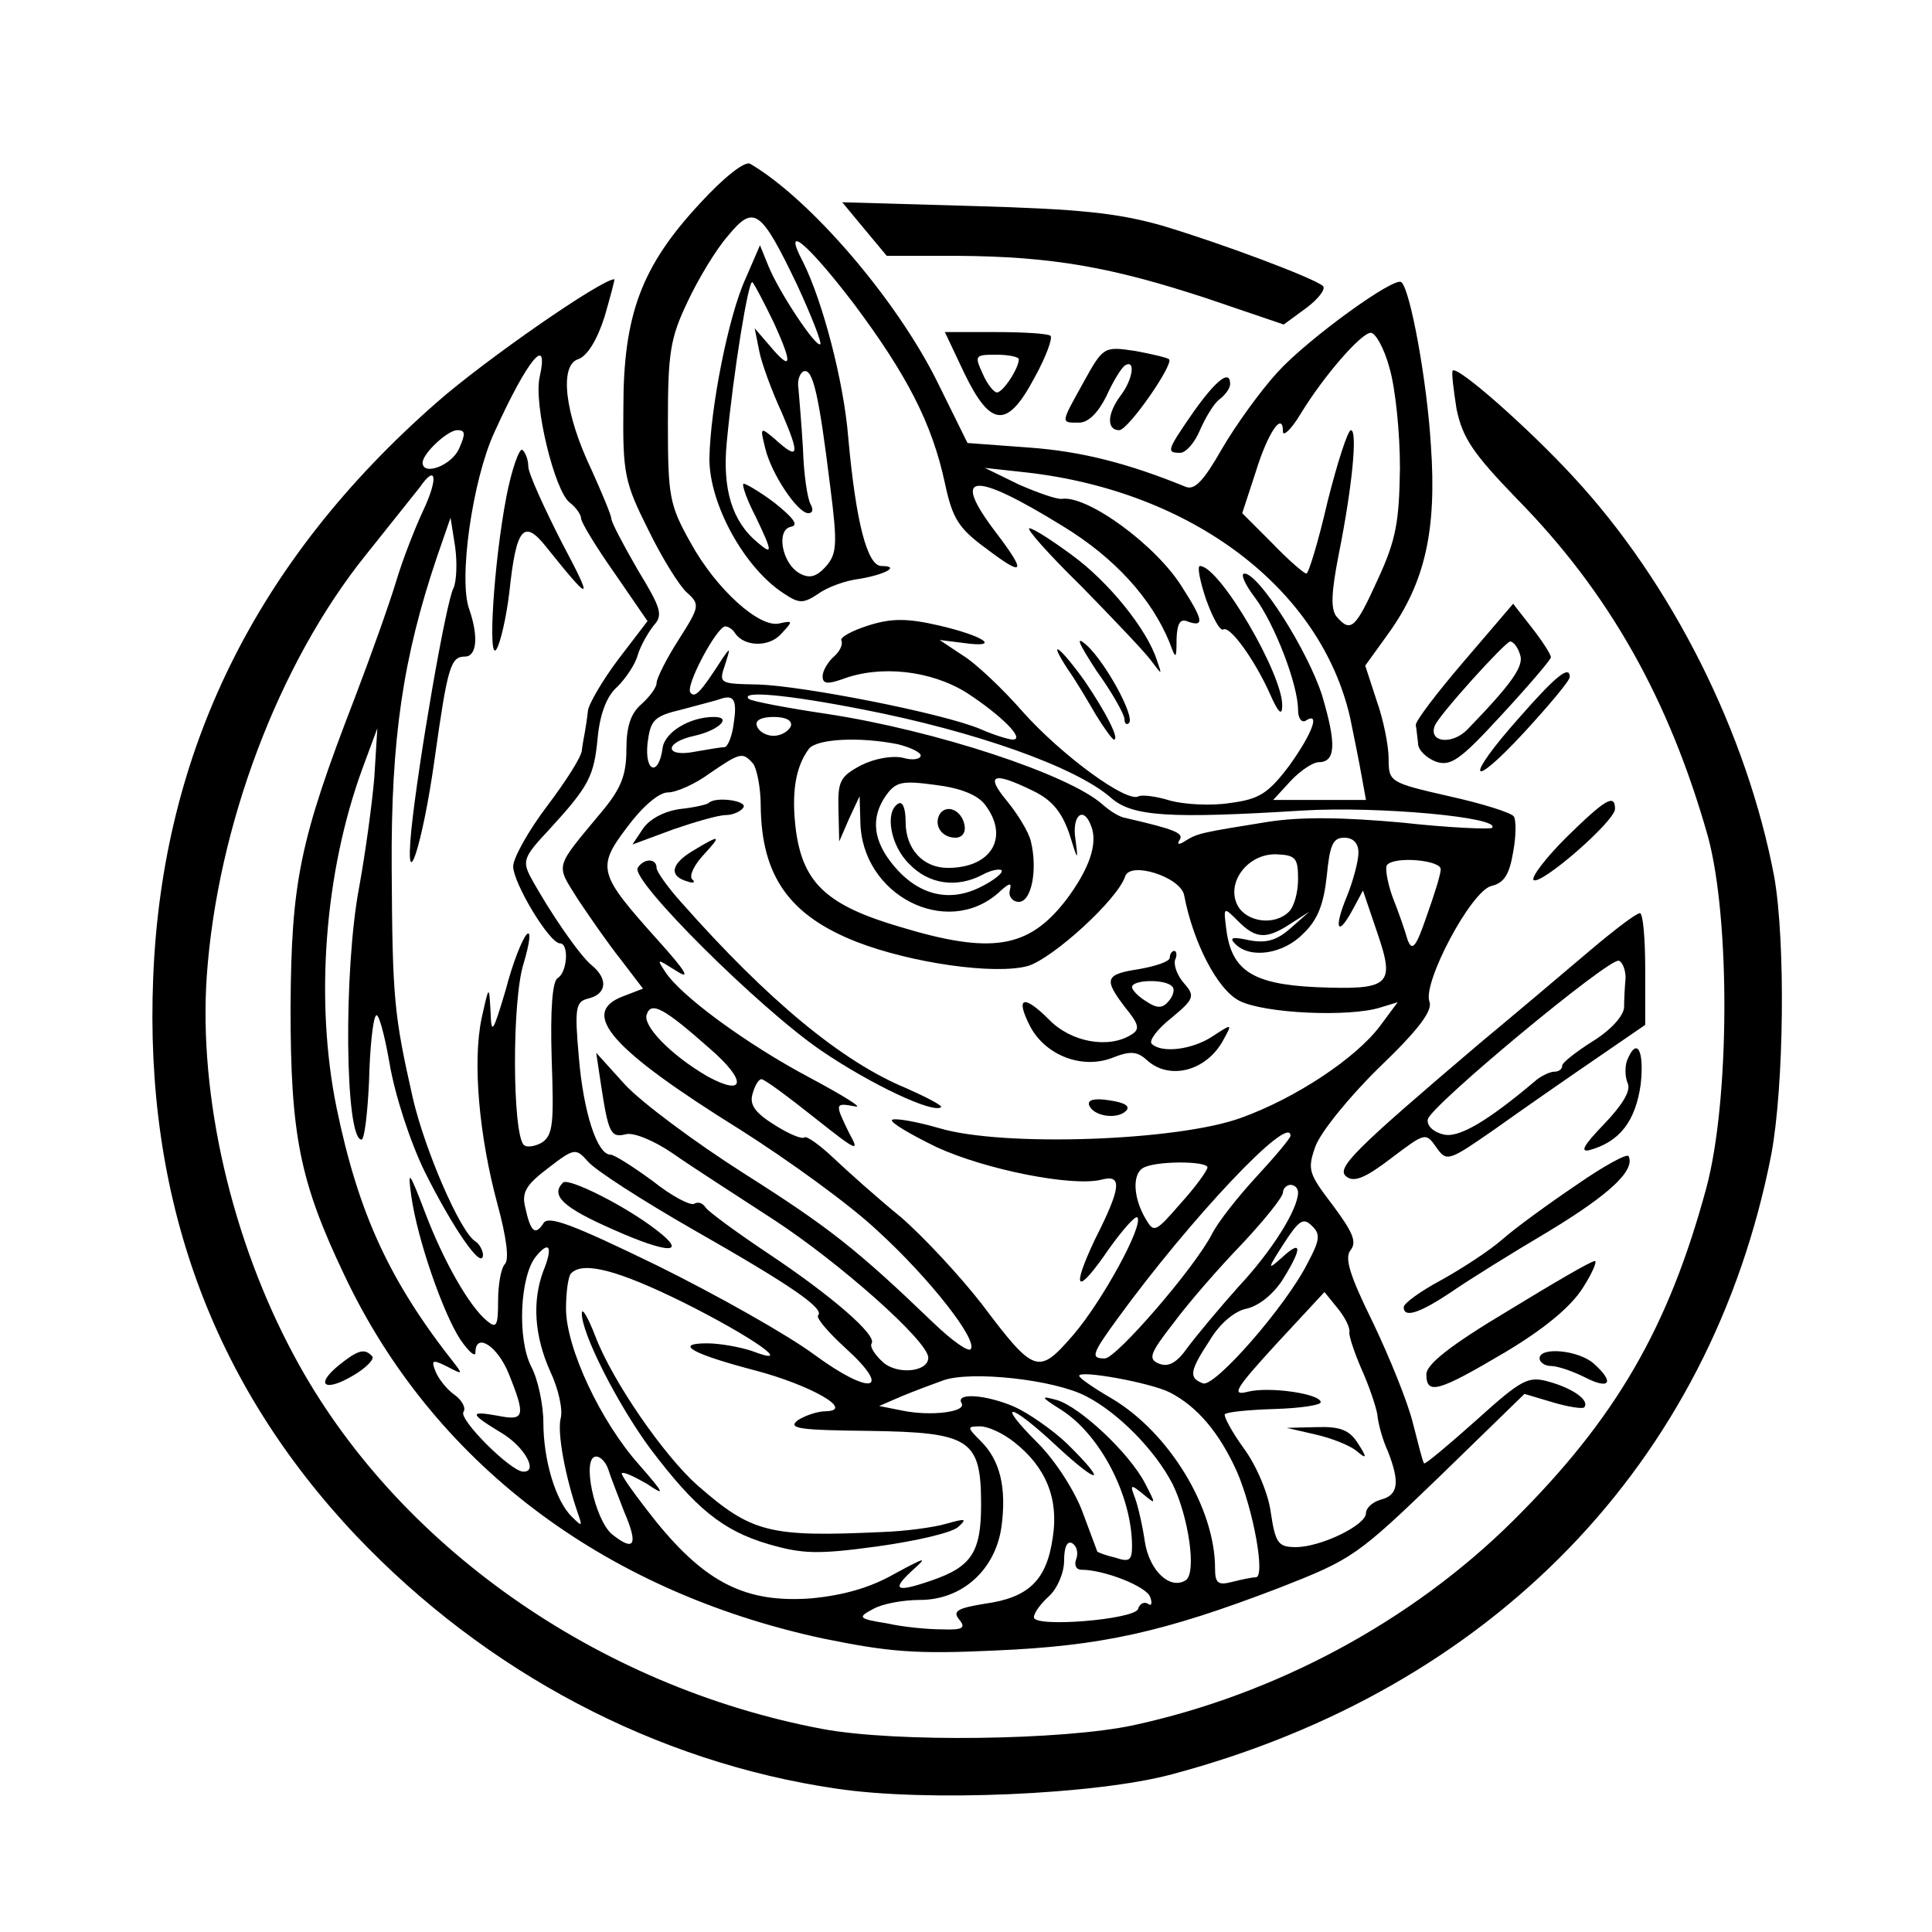 <?xml version="1.0" standalone="no"?>
<!DOCTYPE svg PUBLIC "-//W3C//DTD SVG 20010904//EN"
 "http://www.w3.org/TR/2001/REC-SVG-20010904/DTD/svg10.dtd">
<svg version="1.0" xmlns="http://www.w3.org/2000/svg"
 width="256pt" height="256pt" viewBox="0 0 256 256"
 preserveAspectRatio="xMidYMid meet">
<g transform="translate(0,256) scale(0.1,-0.1)"
fill="#000000" stroke="none">
<path d="M927 2290 c-77 -83 -101 -147 -101 -270 -1 -88 2 -100 33 -162 18
-37 41 -74 51 -83 18 -16 17 -19 -11 -63 -16 -25 -29 -51 -29 -57 0 -6 -9 -18
-20 -28 -14 -12 -20 -29 -20 -60 0 -34 -7 -52 -33 -83 -63 -76 -61 -68 -31
-116 16 -24 41 -60 57 -80 l29 -38 -26 -10 c-59 -22 -17 -70 155 -177 63 -40
145 -99 182 -134 69 -63 134 -146 123 -157 -4 -3 -25 12 -49 35 -102 98 -139
127 -251 198 -66 42 -137 95 -158 118 l-38 42 6 -40 c10 -66 13 -73 33 -68 10
3 37 -8 62 -25 24 -17 85 -56 134 -88 86 -56 205 -161 205 -183 0 -19 -41 -23
-60 -6 -11 10 -18 21 -15 25 7 11 -53 63 -137 119 -42 28 -80 56 -83 61 -4 6
-10 8 -15 5 -5 -3 -30 10 -55 30 -26 19 -51 35 -56 35 -18 0 -36 57 -42 129
-6 67 -4 74 13 78 24 6 26 26 4 44 -16 13 -56 71 -81 117 -11 21 -9 27 24 62
54 59 60 71 65 123 3 31 12 55 26 67 11 11 24 30 27 42 4 13 14 30 21 39 13
14 10 23 -21 74 -19 33 -35 63 -35 68 0 4 -12 33 -26 64 -36 75 -43 139 -18
147 12 4 25 25 35 56 8 28 14 50 13 50 -17 0 -170 -106 -235 -163 -240 -210
-364 -463 -376 -762 -12 -292 78 -538 269 -740 172 -181 397 -300 636 -335
119 -18 345 -8 445 19 424 113 714 412 794 821 17 91 19 282 4 368 -36 190
-135 389 -267 531 -59 64 -152 146 -159 140 -2 -2 1 -25 5 -51 8 -38 21 -58
80 -119 123 -125 202 -267 253 -447 30 -110 29 -351 -2 -466 -50 -185 -120
-306 -256 -441 -134 -133 -314 -230 -503 -271 -93 -20 -316 -23 -412 -5 -298
56 -566 244 -700 494 -83 154 -127 344 -116 504 14 198 95 414 211 558 31 39
63 79 71 89 22 32 25 13 5 -30 -10 -21 -27 -64 -36 -94 -9 -30 -34 -100 -55
-155 -73 -189 -84 -243 -85 -410 0 -169 12 -230 71 -354 117 -248 342 -419
634 -482 88 -18 123 -21 229 -16 140 6 222 24 376 83 97 38 103 42 213 148
l112 109 37 -11 c20 -6 39 -9 42 -7 8 9 -14 25 -46 34 -28 8 -36 4 -97 -51
-37 -33 -68 -59 -69 -57 -2 2 -8 27 -15 54 -7 28 -31 87 -53 133 -31 63 -38
86 -29 96 8 11 2 24 -24 59 -32 42 -34 47 -23 78 7 19 45 66 85 105 51 49 71
75 66 87 -9 25 55 146 82 153 17 4 24 15 29 45 4 21 4 42 1 47 -3 5 -41 17
-86 27 -79 18 -80 19 -80 50 0 17 -7 52 -16 77 l-15 46 31 43 c48 67 64 136
56 249 -5 84 -27 205 -39 216 -8 9 -124 -75 -164 -119 -23 -25 -56 -71 -74
-102 -24 -42 -36 -55 -48 -50 -76 31 -138 47 -208 52 l-81 6 -40 81 c-54 109
-168 242 -248 289 -7 4 -35 -18 -67 -53z m129 -107 c19 -41 33 -77 31 -79 -5
-6 -55 69 -69 104 l-11 27 -19 -44 c-23 -50 -47 -173 -48 -239 0 -60 46 -144
98 -178 21 -14 26 -14 46 -1 12 9 37 18 55 20 35 6 54 17 29 17 -19 0 -34 59
-44 170 -6 75 -34 181 -60 233 -28 53 5 26 67 -55 71 -95 104 -159 121 -238
10 -47 18 -60 55 -87 50 -38 54 -33 13 21 -61 80 -32 83 88 9 69 -42 118 -96
142 -155 8 -22 9 -22 9 6 1 21 5 27 16 22 21 -7 19 3 -8 45 -34 56 -126 123
-160 118 -6 -1 -32 8 -57 19 l-45 22 55 -6 c220 -25 390 -154 429 -325 5 -24
12 -59 15 -76 l6 -33 -62 0 -61 0 23 25 c13 14 30 25 37 25 23 0 24 24 5 88
-19 60 -84 162 -103 162 -6 0 1 -15 14 -32 26 -35 57 -115 57 -149 0 -11 5
-17 10 -14 20 13 9 -17 -22 -60 -28 -37 -40 -44 -78 -49 -25 -4 -60 -2 -79 3
-19 6 -37 8 -42 6 -15 -10 -102 54 -153 111 -27 31 -64 66 -81 76 l-30 20 32
-4 c50 -7 28 9 -32 23 -43 10 -64 10 -95 0 -22 -7 -38 -16 -35 -20 2 -5 -2
-14 -10 -21 -8 -7 -15 -19 -15 -26 0 -10 6 -11 26 -4 50 19 117 12 165 -18 46
-30 78 -62 61 -62 -5 0 -25 6 -43 14 -50 21 -234 57 -294 59 -52 1 -53 1 -44
27 7 22 7 23 -4 7 -29 -45 -36 -52 -42 -45 -8 8 35 88 46 88 4 0 10 -4 13 -9
12 -18 45 -19 61 -1 16 17 16 18 -2 14 -26 -7 -84 45 -118 107 -28 50 -30 61
-30 159 0 92 3 112 26 160 14 30 38 70 54 88 34 41 43 35 91 -65z m-30 -52
c25 -55 23 -64 -7 -28 l-19 22 6 -30 c3 -16 17 -54 30 -82 24 -56 23 -64 -9
-35 -20 17 -20 16 -13 -12 8 -34 43 -86 57 -86 6 0 7 5 3 12 -4 7 -9 39 -10
73 -2 33 -5 69 -6 80 -2 11 2 21 7 23 12 4 20 -30 35 -152 10 -78 9 -90 -6
-107 -12 -13 -21 -16 -34 -9 -24 13 -32 58 -12 62 11 2 3 12 -22 32 -20 15
-39 26 -41 25 -2 -2 5 -22 16 -43 23 -48 23 -52 3 -35 -34 28 -47 71 -41 133
9 95 29 217 34 212 3 -3 16 -28 29 -55z m815 -58 c8 -27 14 -86 14 -133 -1
-71 -5 -95 -29 -147 -30 -66 -36 -72 -55 -50 -8 10 -7 32 3 83 18 90 25 164
16 164 -4 0 -18 -43 -31 -95 -12 -52 -25 -95 -28 -95 -3 0 -24 18 -45 40 l-40
40 18 55 c16 52 36 81 36 53 0 -7 11 3 23 23 31 51 80 107 93 108 6 1 18 -20
25 -46z m-1126 -13 c-8 -36 20 -151 40 -166 8 -6 15 -16 15 -21 0 -5 20 -38
44 -72 l44 -64 -39 -51 c-21 -28 -39 -59 -40 -68 -1 -10 -3 -22 -4 -28 -1 -5
-3 -16 -4 -24 0 -8 -21 -41 -46 -74 -25 -33 -45 -69 -45 -80 0 -22 48 -102 62
-102 12 0 10 -38 -3 -46 -7 -4 -10 -41 -8 -107 3 -85 2 -101 -13 -111 -9 -5
-20 -7 -24 -3 -15 15 -16 192 0 241 8 27 10 44 4 38 -6 -6 -19 -39 -28 -74
-17 -57 -19 -60 -20 -28 -2 35 -2 35 -12 -10 -12 -58 -3 -156 21 -245 12 -44
16 -74 10 -80 -5 -5 -9 -27 -9 -48 0 -34 -2 -38 -15 -27 -23 19 -57 78 -82
144 -21 55 -23 57 -18 21 8 -57 42 -155 65 -190 11 -16 20 -24 20 -17 0 27 29
9 44 -28 23 -57 21 -63 -14 -56 -39 7 -38 3 5 -23 30 -18 49 -52 28 -51 -17 1
-85 69 -79 79 4 5 -2 16 -12 23 -10 7 -21 21 -25 31 -6 15 -4 16 16 6 19 -10
20 -10 11 2 -88 111 -129 201 -158 341 -29 142 -16 312 34 449 l20 54 -4 -65
c-3 -36 -12 -101 -20 -145 -21 -110 -19 -335 3 -335 4 0 8 35 10 77 1 43 5 82
9 87 3 6 11 -22 18 -62 7 -42 27 -104 47 -145 37 -74 76 -131 77 -110 0 6 -5
15 -10 18 -20 12 -67 121 -83 190 -25 111 -27 131 -28 305 -1 171 15 279 60
412 l18 52 6 -38 c3 -21 2 -46 -2 -55 -10 -18 -47 -233 -56 -321 -9 -93 15
-20 31 95 17 121 21 135 40 135 16 0 18 27 6 62 -15 39 4 172 33 235 44 97 73
132 60 73z m-107 -95 c-10 -22 -48 -36 -48 -18 0 12 33 43 46 43 11 0 11 -5 2
-25z m364 -365 c-2 -16 -8 -30 -12 -30 -4 0 -22 -3 -39 -6 -40 -8 -42 12 -1
21 32 7 51 25 26 25 -32 0 -65 -20 -68 -41 -5 -38 -24 -33 -20 6 4 31 8 36 46
45 22 6 46 12 51 14 18 6 22 -2 17 -34z m171 20 c149 -29 282 -76 329 -117 28
-25 77 -28 254 -17 100 6 264 -9 251 -23 -3 -2 -56 0 -119 7 -78 7 -133 8
-178 1 -87 -14 -93 -15 -109 -25 -9 -6 -12 -5 -8 1 6 9 -6 14 -71 29 -8 1 -21
9 -31 18 -45 40 -221 98 -365 120 -54 8 -101 17 -104 20 -11 11 49 6 151 -14z
m-95 -22 c-3 -7 -13 -13 -23 -13 -10 0 -20 6 -22 13 -3 7 5 12 22 12 17 0 25
-5 23 -12z m141 -24 c17 -4 31 -11 31 -15 0 -5 -11 -7 -24 -3 -14 3 -37 -1
-55 -10 -28 -15 -31 -21 -30 -59 l1 -42 13 30 14 30 1 -33 c1 -98 114 -156
183 -95 15 14 18 14 15 3 -2 -8 4 -15 12 -15 17 0 25 43 16 80 -3 13 -18 37
-32 54 -29 35 -18 39 35 13 25 -12 38 -28 48 -57 11 -36 12 -37 8 -7 -5 32 11
45 21 17 9 -23 -3 -57 -33 -97 -50 -65 -99 -73 -221 -36 -95 28 -127 57 -137
125 -7 52 -1 87 17 111 11 13 66 16 117 6z m-191 -26 c5 -7 10 -32 10 -56 1
-93 38 -145 127 -180 72 -28 183 -44 227 -32 33 10 119 88 129 119 7 20 73 -1
78 -25 12 -63 44 -125 73 -140 33 -17 146 -22 187 -9 l23 7 -23 -31 c-32 -43
-112 -96 -184 -122 -84 -31 -316 -39 -400 -14 -31 9 -60 14 -63 11 -3 -3 24
-19 59 -36 65 -30 181 -53 219 -43 27 7 26 -10 -9 -79 -33 -70 -24 -75 19 -12
18 25 34 43 37 41 9 -10 -47 -112 -85 -156 -46 -53 -51 -52 -121 41 -28 36
-76 88 -107 115 -32 26 -72 62 -90 79 -18 17 -35 29 -38 27 -3 -3 -20 4 -39
16 -26 16 -34 27 -30 41 3 11 8 20 12 20 4 0 35 -23 69 -50 58 -46 62 -48 47
-21 -19 39 -19 40 8 35 12 -3 -15 14 -60 38 -83 44 -172 109 -192 141 -11 17
-11 17 16 0 19 -12 11 1 -26 42 -78 87 -81 95 -40 149 20 27 42 46 54 46 11 0
36 11 55 25 41 28 44 29 58 13z m307 -54 c33 -43 9 -84 -49 -84 -33 0 -56 25
-56 61 0 18 -4 28 -10 24 -18 -11 -10 -56 15 -80 26 -27 63 -32 97 -14 11 6
22 8 25 6 3 -3 -9 -13 -27 -22 -41 -21 -82 -12 -115 27 -28 33 -32 64 -11 94
13 18 21 20 65 14 33 -4 56 -13 66 -26z m495 -64 c0 -11 -7 -37 -15 -57 -18
-43 -13 -56 7 -19 l14 26 19 -56 c24 -70 17 -76 -82 -72 -83 4 -111 22 -118
76 -4 31 -4 31 16 11 23 -23 37 -24 69 -3 l25 16 -25 -22 c-18 -16 -32 -20
-54 -16 -23 5 -28 4 -19 -5 20 -20 64 -13 90 14 19 18 27 39 31 76 4 41 8 51
23 51 12 0 19 -7 19 -20z m-80 -35 c0 -17 -5 -36 -12 -43 -19 -19 -56 -14 -68
8 -16 30 13 69 51 68 26 -1 29 -5 29 -33z m189 13 c0 -7 -9 -35 -19 -63 -14
-41 -19 -46 -25 -30 -3 11 -12 37 -20 57 -7 20 -10 39 -7 42 11 12 72 6 71 -6z
m-969 -237 c50 -43 48 -65 -3 -37 -48 28 -86 67 -80 82 6 17 22 9 83 -45z
m770 -116 c0 -3 -20 -27 -45 -54 -24 -26 -51 -60 -59 -76 -23 -45 -127 -165
-142 -165 -19 0 -18 5 17 53 96 132 229 273 229 242z m-792 -124 c130 -74 175
-105 166 -114 -3 -3 13 -22 36 -43 64 -58 34 -64 -41 -9 -35 26 -129 79 -208
118 -113 55 -145 67 -151 56 -11 -17 -17 -11 -24 21 -5 20 1 30 30 52 35 27
37 27 53 9 9 -11 71 -51 139 -90z m682 82 c-1 -5 -16 -26 -36 -48 -33 -38 -35
-39 -46 -20 -16 27 -18 58 -4 67 15 10 86 10 86 1z m120 -33 c0 -22 -34 -77
-79 -125 -25 -28 -55 -64 -67 -80 -14 -20 -25 -27 -38 -22 -15 6 -13 13 19 54
20 27 61 74 91 105 30 32 54 62 54 68 0 5 5 10 10 10 6 0 10 -5 10 -10z m13
-93 c-29 -58 -124 -166 -139 -160 -19 7 -18 16 9 57 13 22 33 39 49 42 17 4
36 20 48 39 26 42 25 53 -1 29 -20 -18 -20 -16 2 18 20 31 26 35 37 24 12 -11
11 -19 -5 -49z m-1013 -11 c-15 -40 -12 -86 9 -133 11 -23 17 -51 14 -62 -5
-19 6 -78 23 -127 6 -17 5 -17 -8 -4 -22 21 -38 76 -38 125 0 23 -7 57 -16 74
-19 37 -15 120 6 146 18 22 23 13 10 -19z m186 -42 c92 -46 150 -87 90 -64
-15 5 -42 10 -59 10 -45 0 -20 -14 64 -36 72 -19 133 -53 93 -54 -11 0 -28 -6
-37 -12 -14 -11 3 -13 95 -14 134 -2 148 -11 148 -98 0 -63 -13 -82 -65 -100
-49 -17 -55 -13 -24 15 19 17 14 15 -25 -6 -33 -19 -69 -29 -112 -33 -85 -6
-138 20 -204 101 -27 34 -48 63 -46 65 3 2 17 -5 33 -14 25 -17 24 -14 -10 25
-51 57 -97 155 -97 207 0 22 3 44 7 47 16 16 62 4 149 -39z m882 -39 c-1 -5 7
-28 16 -49 10 -22 19 -49 21 -60 1 -12 7 -34 14 -49 16 -41 14 -58 -9 -64 -11
-3 -20 -11 -20 -18 0 -16 -60 -45 -93 -45 -23 0 -27 5 -33 45 -3 25 -19 63
-36 86 -16 22 -27 43 -25 45 2 3 32 6 66 7 33 1 61 5 61 9 0 11 -67 21 -96 14
-23 -6 -18 3 37 63 l64 69 17 -21 c10 -12 17 -26 16 -32z m-349 -85 c43 -22
92 -72 115 -117 21 -43 32 -118 17 -127 -21 -13 -48 13 -54 51 -3 21 -9 47
-13 58 -7 18 -6 19 11 5 17 -14 17 -14 2 15 -21 40 -86 101 -117 110 -22 6
-21 4 6 -13 52 -33 94 -114 94 -181 0 -19 -4 -21 -22 -15 -13 3 -23 7 -24 8 0
0 -9 24 -19 51 -10 28 -36 69 -60 93 -57 57 -37 54 25 -4 57 -53 69 -51 14 3
-20 19 -52 41 -70 49 -37 16 -78 19 -70 5 8 -12 -41 -18 -79 -10 l-30 6 30 13
c17 7 41 16 55 21 37 13 147 1 189 -21z m111 5 c37 -19 66 -54 89 -105 22 -51
38 -140 25 -140 -5 0 -19 -3 -31 -6 -19 -5 -23 -2 -23 18 0 80 -61 180 -137
225 -24 14 -43 27 -43 30 0 8 94 -9 120 -22z m-206 -66 c42 -33 59 -75 51
-126 -8 -57 -32 -80 -90 -88 -37 -6 -43 -10 -34 -21 9 -11 5 -14 -22 -13 -19
0 -52 3 -74 8 -38 6 -39 8 -18 19 12 7 40 12 62 12 56 0 100 40 108 97 7 52
-2 88 -27 113 -19 19 -19 20 -1 20 10 0 30 -9 45 -21z m-538 -36 c3 -10 13
-35 21 -56 19 -44 14 -54 -16 -30 -23 19 -41 103 -21 103 6 0 13 -8 16 -17z
m620 -119 c-3 -8 0 -14 7 -14 30 0 86 -22 91 -36 3 -8 2 -13 -3 -9 -5 3 -11 0
-13 -7 -5 -14 -138 -25 -138 -11 0 6 9 18 20 28 11 10 20 31 20 47 0 18 4 27
11 23 6 -4 8 -13 5 -21z"/>
<path d="M1433 1783 c42 -43 84 -87 92 -98 15 -20 15 -20 8 0 -13 41 -64 104
-112 139 -27 20 -52 36 -57 36 -5 0 26 -35 69 -77z"/>
<path d="M1598 1766 c9 -25 19 -43 23 -40 9 5 42 -41 62 -86 11 -25 16 -29 16
-15 1 41 -83 185 -109 185 -4 0 0 -20 8 -44z"/>
<path d="M1453 1671 c21 -29 37 -58 37 -64 0 -6 3 -8 6 -5 8 9 -31 80 -56 103
-16 14 -11 3 13 -34z"/>
<path d="M1415 1673 c10 -14 26 -41 37 -60 11 -18 22 -33 24 -33 8 0 -11 37
-39 78 -33 46 -50 58 -22 15z"/>
<path d="M671 1902 c-17 -89 -25 -222 -13 -202 5 8 13 42 17 76 9 85 19 97 49
59 60 -75 63 -74 21 5 -24 47 -45 93 -45 102 0 9 -4 19 -8 22 -4 2 -14 -26
-21 -62z"/>
<path d="M939 1496 c-2 -2 -19 -6 -38 -8 -21 -3 -40 -13 -49 -26 l-14 -21 54
20 c29 10 60 19 70 19 9 0 20 5 23 10 6 9 -37 15 -46 6z"/>
<path d="M917 1432 c-28 -17 -31 -33 -6 -40 8 -3 11 -1 6 3 -4 5 3 19 15 32
25 27 23 28 -15 5z"/>
<path d="M845 1410 c-10 -16 161 -186 243 -242 66 -45 149 -84 159 -75 2 2
-19 13 -46 25 -85 35 -183 116 -298 246 -18 20 -33 41 -33 46 0 13 -17 13 -25
0z"/>
<path d="M1550 1291 c0 -5 -18 -11 -40 -15 -46 -7 -48 -13 -19 -51 18 -22 20
-29 8 -36 -30 -19 -80 -10 -109 20 -34 34 -45 30 -25 -9 20 -38 68 -57 108
-42 25 10 34 9 47 -3 30 -27 79 -14 101 27 12 22 12 22 -14 5 -27 -18 -68 -23
-81 -10 -4 4 8 20 26 34 30 25 32 29 17 46 -9 10 -14 24 -12 31 3 6 2 12 -1
12 -3 0 -6 -4 -6 -9z m3 -38 c4 -3 2 -12 -4 -19 -8 -10 -15 -11 -30 -1 -10 6
-19 15 -19 19 0 10 44 11 53 1z"/>
<path d="M1443 1096 c5 -15 37 -20 49 -8 6 6 -1 11 -22 14 -19 3 -29 1 -27 -6z"/>
<path d="M1245 1481 c-8 -15 3 -31 21 -31 9 0 14 7 12 17 -4 20 -24 28 -33 14z"/>
<path d="M746 993 c-17 -17 0 -33 66 -62 74 -33 100 -33 58 -1 -41 32 -117 70
-124 63z"/>
<path d="M771 820 c-1 -26 48 -122 91 -180 59 -78 95 -108 156 -126 45 -13 65
-14 145 -3 50 7 99 18 107 26 12 11 9 11 -16 4 -17 -5 -55 -10 -85 -11 -150
-7 -173 -1 -245 62 -44 39 -112 137 -135 197 -10 26 -18 39 -18 31z"/>
<path d="M1744 659 c22 -5 46 -15 54 -22 13 -11 14 -9 1 11 -11 17 -23 22 -54
21 l-40 -1 39 -9z"/>
<path d="M1145 2257 l30 -36 95 0 c125 -1 203 -15 328 -56 l103 -35 30 22 c16
12 26 25 22 29 -13 11 -133 56 -213 80 -60 17 -110 22 -250 26 l-174 5 29 -35z"/>
<path d="M1278 2065 c35 -72 57 -73 93 -5 15 27 24 52 21 55 -3 3 -36 5 -73 5
l-67 0 26 -55z m72 19 c0 -12 -21 -44 -29 -44 -4 0 -13 11 -19 25 -11 24 -10
25 18 25 17 0 30 -3 30 -6z"/>
<path d="M1436 2054 c-31 -56 -31 -54 -6 -54 12 0 25 13 36 35 9 20 20 38 25
41 14 8 10 -19 -6 -40 -18 -24 -19 -46 -2 -46 12 0 73 88 66 94 -2 2 -23 7
-45 11 -41 6 -42 6 -68 -41z"/>
<path d="M1582 2015 c-36 -52 -37 -55 -18 -55 7 0 19 13 26 30 7 16 18 35 26
41 8 6 14 15 14 20 0 20 -18 6 -48 -36z"/>
<path d="M1940 1684 c-36 -42 -65 -80 -64 -85 1 -5 2 -16 3 -24 0 -9 11 -19
23 -24 20 -7 32 1 88 62 36 39 65 73 65 76 0 4 -11 21 -25 39 l-25 32 -65 -76z
m74 9 c6 -15 -10 -38 -70 -100 -20 -20 -51 -17 -43 5 5 14 93 111 100 112 4 0
10 -7 13 -17z"/>
<path d="M2013 1609 c-73 -82 -67 -99 7 -19 33 36 60 68 60 73 0 16 -18 2 -67
-54z"/>
<path d="M2075 1450 c-27 -27 -46 -52 -43 -56 9 -8 107 77 108 94 0 21 -13 13
-65 -38z"/>
<path d="M2105 1299 c-33 -28 -98 -83 -145 -122 -167 -142 -190 -165 -176
-176 10 -8 25 -2 59 24 45 34 46 35 60 15 14 -20 16 -19 78 24 35 25 94 66
132 92 l67 46 0 74 c0 41 -3 74 -7 74 -5 0 -35 -23 -68 -51z m49 -35 c-1 -10
-2 -28 -2 -39 -1 -12 -19 -31 -42 -45 -22 -14 -40 -28 -40 -32 0 -5 -5 -8 -10
-8 -6 0 -16 -5 -23 -10 -66 -56 -105 -79 -125 -73 -13 3 -22 12 -20 20 4 18
240 214 253 210 5 -2 9 -12 9 -23z"/>
<path d="M2156 1155 c-3 -8 -3 -22 1 -31 4 -10 -8 -29 -32 -54 -26 -27 -32
-37 -19 -34 40 11 61 38 68 87 5 45 -5 64 -18 32z"/>
<path d="M2089 990 c-37 -25 -81 -57 -98 -72 -17 -15 -54 -39 -81 -54 -28 -15
-50 -31 -50 -36 0 -15 21 -8 63 20 23 16 81 52 130 81 79 48 114 80 105 99 -2
4 -33 -13 -69 -38z"/>
<path d="M1998 823 c-77 -46 -108 -71 -108 -84 0 -28 16 -23 104 29 52 31 87
60 103 85 13 20 20 37 16 36 -5 0 -56 -30 -115 -66z"/>
<path d="M449 751 c-33 -27 -18 -36 20 -13 17 10 28 22 24 25 -10 11 -19 8
-44 -12z"/>
<path d="M2040 760 c0 -5 7 -10 15 -10 9 0 29 -7 45 -15 33 -17 40 -7 12 18
-20 18 -72 23 -72 7z"/>
</g>
</svg>
